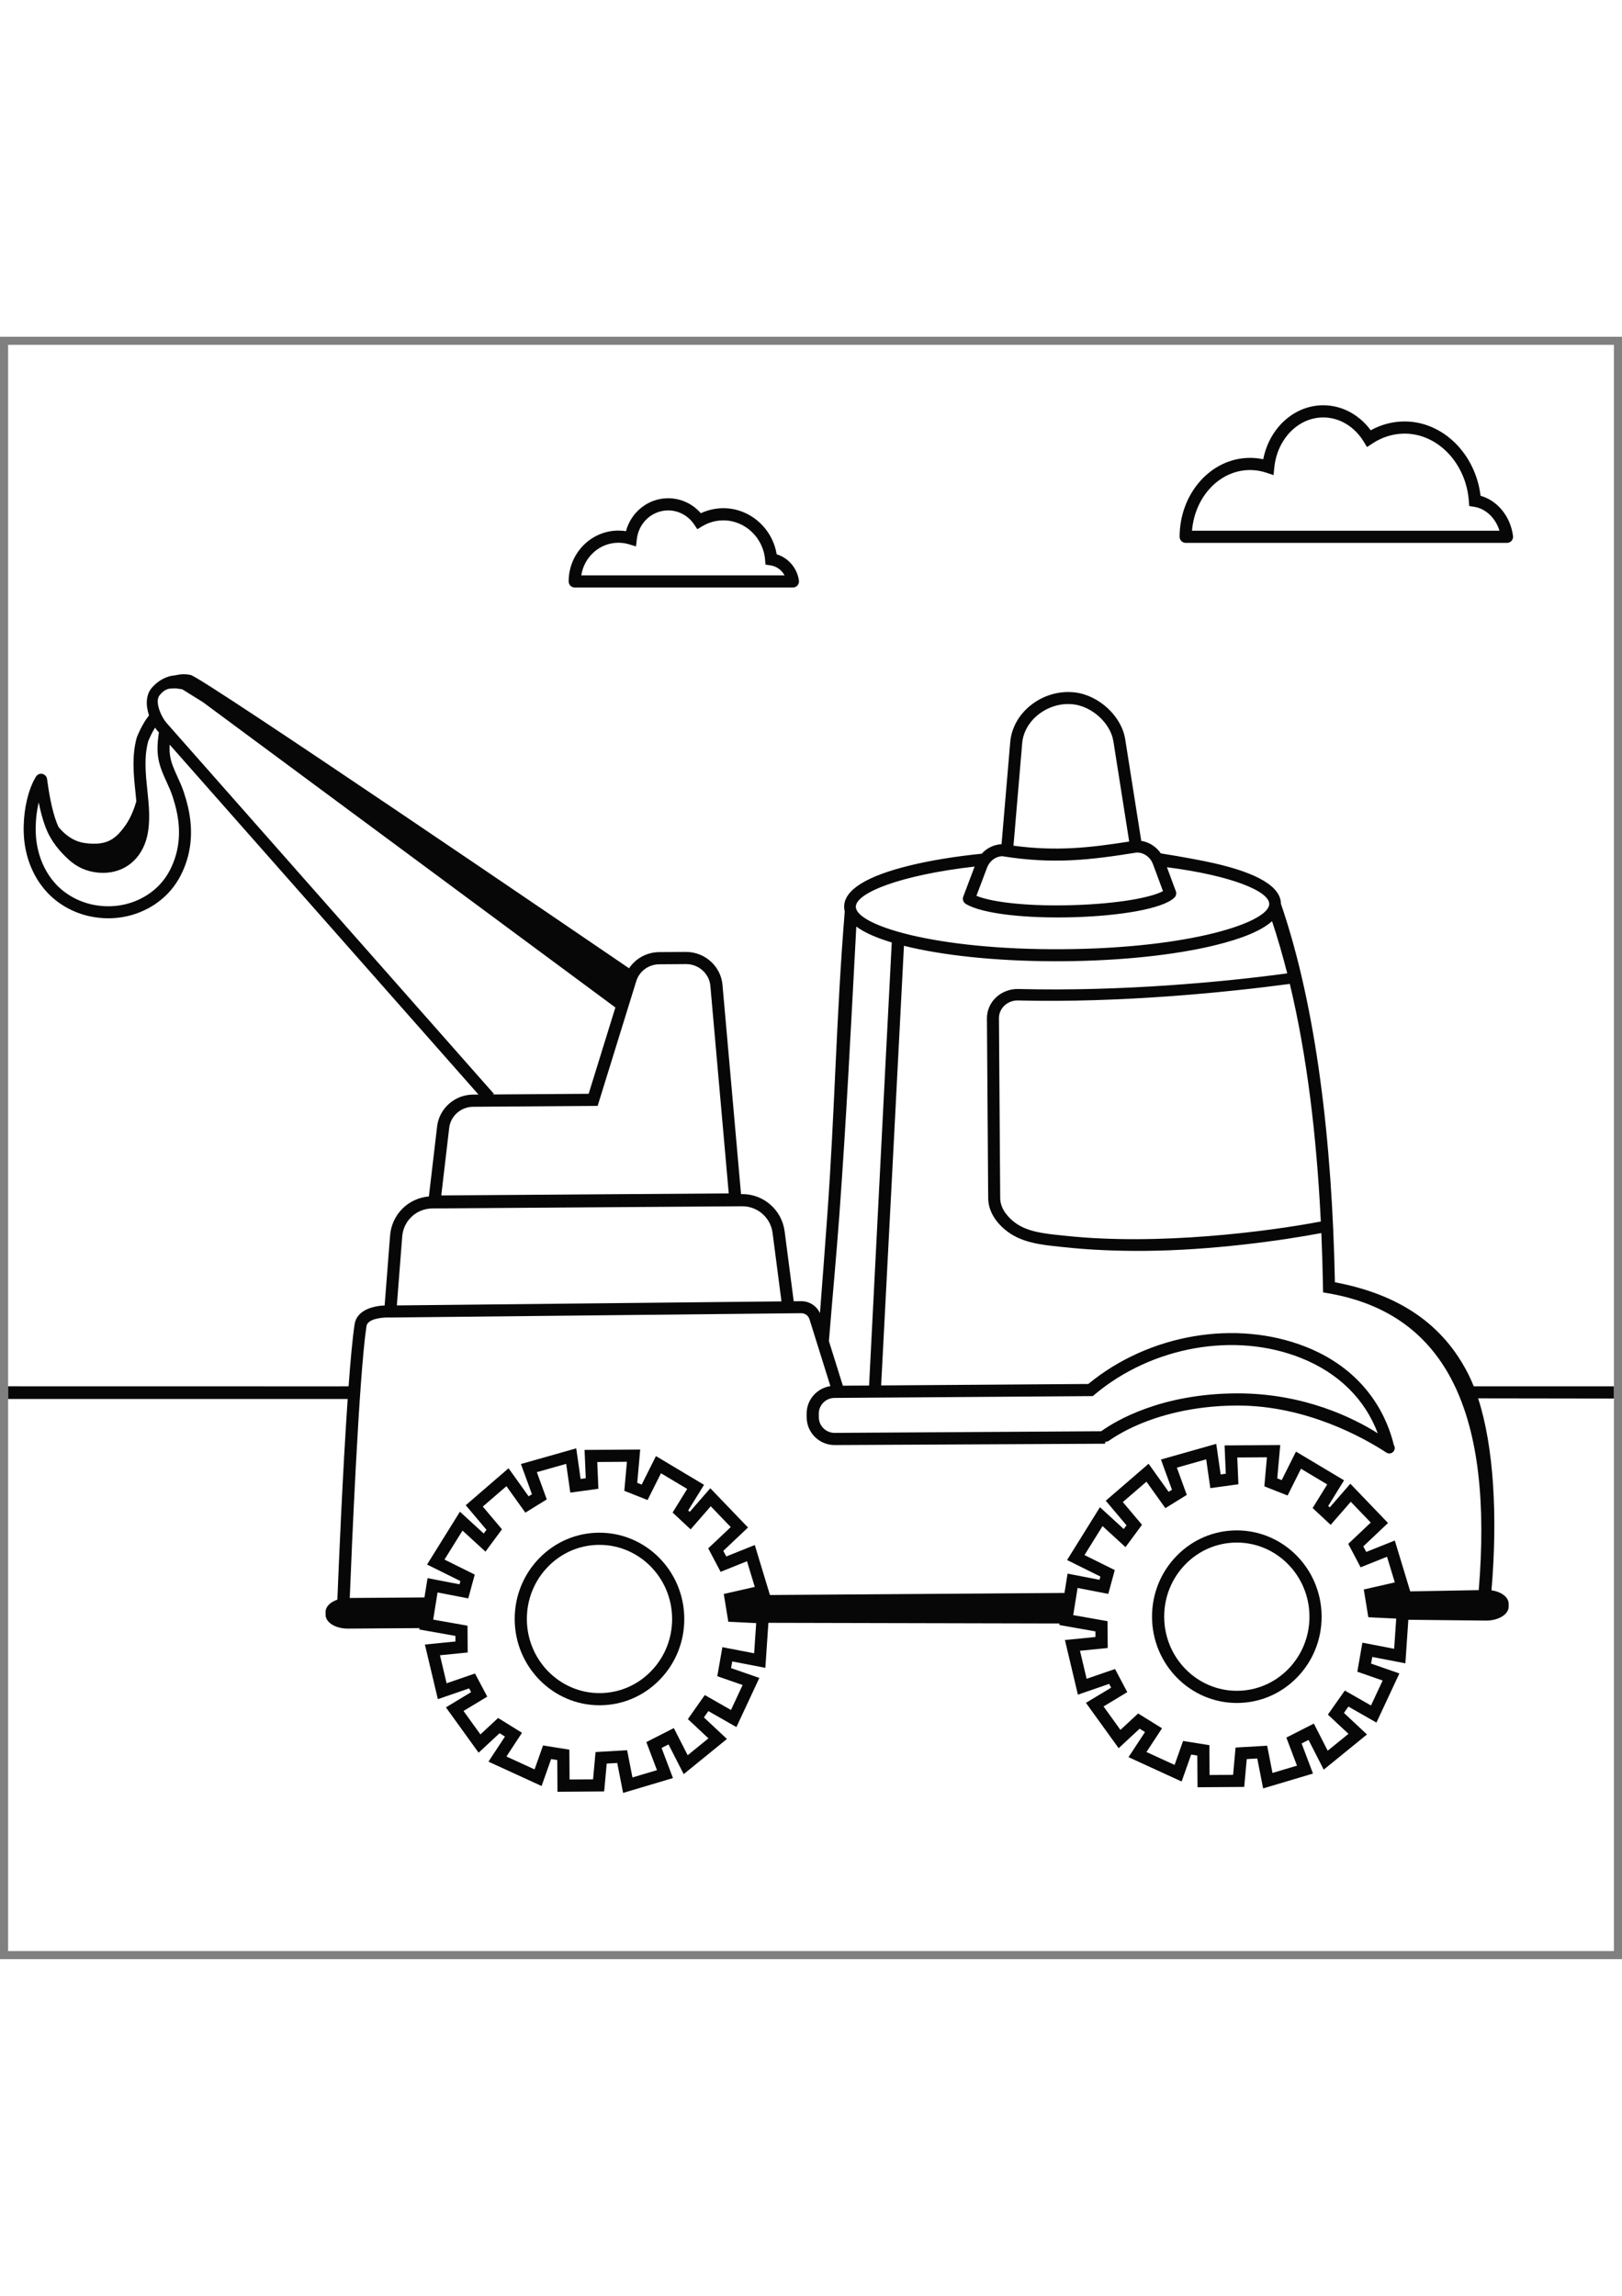 <?xml version="1.0" encoding="utf-8"?>
<!-- Generator: Adobe Illustrator 27.5.0, SVG Export Plug-In . SVG Version: 6.00 Build 0)  -->
<svg xmlns="http://www.w3.org/2000/svg" xmlns:xlink="http://www.w3.org/1999/xlink" viewBox="0 0 4898.979 4898.979" width="595" height="842" preserveAspectRatio="xMidYMid meet" data-scaled="true">
<rect x="0" y="0" width="4898.979" height="4898.979" fill="#808080" stroke="none"/>
<g>
	<rect x="24.495" y="24.495" style="fill:#FFFFFF;" width="4850.063" height="4850.063"/>
	<g>
		<g>
			<path style="fill:#070708;" d="M4569.829,601.767c0.663,5.233-0.956,10.498-4.443,14.455c-3.488,3.957-8.508,6.224-13.782,6.224
				h-970.397c-10.146,0-18.371-8.225-18.371-18.371c0-131.418,95.39-238.335,212.644-238.335c13.467,0,26.821,1.402,39.906,4.18
				c18.419-94.299,93.267-163.011,181.374-163.011c55.783,0,108.181,27.924,143.279,75.542
				c31.701-17.495,66.733-26.669,102.31-26.669c115.525,0,214.007,97.517,229.454,224.434
				C4522.933,494.679,4562.342,542.676,4569.829,601.767z M3600.302,585.704h928.629c-11.745-38.199-41.311-66.769-76.923-72.267
				l-14.454-2.231l-1.064-14.589c-8.354-114.443-93.632-204.093-194.141-204.093c-34.285,0-68.037,10.382-97.621,30.021
				l-15.914,10.567l-9.939-16.314c-27.898-45.802-73.551-73.147-122.115-73.147c-75.668,0-139.279,65.023-147.957,151.245
				l-2.302,22.872l-21.804-7.287c-15.878-5.307-32.437-7.999-49.217-7.999C3683.892,402.482,3608.428,483.125,3600.302,585.704z"/>
		</g>
		<g>
			<path style="fill:#070708;" d="M2413.052,736.301c0.736,5.266-0.844,10.592-4.333,14.603c-3.489,4.011-8.545,6.314-13.861,6.314
				h-658.953c-10.146,0-18.371-8.225-18.371-18.371c0-84.671,67.424-153.557,150.301-153.557c7.672,0,15.309,0.595,22.853,1.773
				c15.346-57.876,67.021-99.387,127.405-99.387c37.95,0,73.772,16.655,98.667,45.243c21.257-9.977,44.499-15.195,68.082-15.195
				c79.767,0,148.007,60.107,160.927,139.177C2380.944,667.583,2407.765,698.504,2413.052,736.301z M1755.678,720.475h614.059
				c-8.838-16.138-24.671-27.709-43.168-30.296l-14.589-2.042l-1.178-14.681c-5.361-66.724-60.69-118.991-125.961-118.991
				c-22.417,0-44.442,6.121-63.689,17.701l-14.957,8.997l-9.751-14.478c-17.824-26.469-47.115-42.268-78.353-42.268
				c-48.422,0-89.111,37.31-94.643,86.784l-2.449,21.906l-21.107-6.357c-10.393-3.13-21.179-4.718-32.059-4.718
				C1811.294,622.032,1764.272,664.763,1755.678,720.475z"/>
		</g>
		<g>
			<path style="fill:#070708;" d="M4874.484,3187.77c0.026-4.795,0.074-16.848,0-18.449h-423.281
				c-5.229-13.062-10.76-25.513-16.665-37.166c-75.872-149.718-207.674-240.439-402.683-277.035
				c-8.415-423.411-55.706-830.087-163.01-1142.809c-0.359-50.991-68.532-92.289-202.63-122.75
				c-34.885-7.924-103.734-20.71-160.121-29.476c-13.876-20.332-35.265-34.097-59.152-37.847
				c-15.38-97.422-45.66-289.224-48.268-305.764l-0.185-1.162c-10.935-69.378-79.177-132.783-152.13-141.342
				c-47.853-5.595-97.165,9.164-135.326,40.523c-35.311,29.019-56.6,68.449-59.947,111.026v0.015
				c-0.344,4.153-17.41,204.784-26.085,306.727c-23.263,1.223-44.571,11.763-59.91,28.755
				c-79.35,8.099-152.227,19.889-214.618,34.988c-133.657,32.344-201.241,74.597-200.883,125.588
				c0.033,4.675,0.648,9.267,1.82,13.778c-25.678,314.701-29.989,605.208-52.548,914.972
				c-7.11,97.618-14.445,197.356-22.304,298.001c-10.197-22.07-32.158-36.291-57.036-36.116l-0.216,0.001l-22.016,0.231
				l-27.478-211.421c-8.368-64.4-63.649-112.616-128.589-112.16l-3.091,0.021l-56.008-632.12
				c-4.967-56.014-53.49-99.444-110.419-99.169l-80.622,0.565c-37.606,0.267-71.29,19.054-91.092,48.83
				c-110.543-75.401-1286.512-877.123-1323.91-885.564c-13.066-2.946-25.818-3.082-38.228-0.793
				c0.003-0.009,0.003-0.017,0.005-0.026c-0.004,0.011-0.051,0.026-0.064,0.037c-1.826,0.339-3.648,0.706-5.459,1.15
				c-6.103,0.971-15.23,2.139-16.413,2.421c-22.534,5.381-41.362,17.852-56.73,35.06c-19.644,21.988-18.94,54.835-9.167,84.133
				c-11.211,14.368-23.656,34.246-36.35,65.068l-0.726,2.135c-15.181,55.658-9.428,110.968-3.862,164.456
				c0.958,9.219,1.868,18.432,2.718,27.644c-5.728,19.958-16.289,49.487-33.664,73.702c-29.138,40.606-55.649,61.402-121.77,52.438
				c-36.849-4.995-63.362-28.565-79.627-48.459c-1.911-4.099-3.742-8.327-5.427-12.764c-15.445-40.648-23.728-92.07-29.219-132.323
				l0-0.002c-1.038-7.612-6.758-13.746-14.279-15.313c-7.521-1.567-15.215,1.773-19.206,8.337
				c-12.001,19.742-20.841,42.929-27.816,72.985c-5.527,23.881-8.562,48.906-9.283,76.585
				c-1.32,60.898,13.032,115.813,42.723,163.322c8.334,13.133,18.14,25.804,29.257,37.768
				c33.589,35.54,79.181,60.837,128.378,71.227c19.083,4.034,38.219,5.958,57.152,5.825c48.542-0.342,95.693-14.225,136.758-40.823
				c15.285-10.094,29.088-21.51,41.069-33.973c12.749-13.347,23.86-28.093,33.106-43.978c15.893-27.895,27.135-58.946,32.481-89.673
				c5.184-28.543,5.864-59.046,2.021-90.659c-2.96-24.289-8.792-49.366-18.303-78.766c-5.206-16.617-12.49-32.595-19.535-48.047
				c-10.38-22.771-20.184-44.276-23.206-66.579c-1.323-9.446-1.562-20.203-0.954-31.873
				c154.289,174.777,762.39,863.658,932.743,1056.643l-16.393,0.115c-55.478,0.391-102.153,41.724-108.573,96.152l-24.842,211.42
				c-62.663,5.281-112.268,54.423-117.229,118.212l-16.42,210.965c-36.495,1.47-84.422,14.549-90.8,57.113
				c-6.197,41.36-12.324,108.281-18.094,187.031c-16.108-0.059-32.322,0.162-32.322,0.162l-996.038-0.173
				c0.172,8.359,0,19.095,0,19.095v19.095h1025.65c-15.15,220.323-27.393,510.244-31.161,606.034
				c-21.292,7.172-35.755,21.205-35.643,37.269l0.062,8.728c0.162,23.125,30.442,41.656,67.612,41.395l215.987-1.52l-0.68,4.216
				l109.16,19.326l0.119,16.882l-92.259,9.201l39.174,164.961l94.395-32.539l6.018,11.38l-76.118,45.908l98.796,136.896l63.3-58.856
				l16.287,10.095l-49.818,75.816l160.44,73.542l28.788-81.38l18.509,2.961l0.674,95.771l141.034-0.992l7.644-84.083l31.772-1.845
				l17.713,90.43l150.602-44.823l-34.371-90.911l20.973-10.673l45.821,89.724l130.653-106.215l-69.59-65.049l13.479-19.155
				l84.681,48.33l69.273-148.405l-85.42-29.713l3.51-20.101l100.035,19.271l9.224-135.902l879.316,2.027l-0.732,4.533
				l109.161,19.326l0.119,16.881l-92.26,9.201l39.175,164.962l94.395-32.54l6.019,11.38l-76.118,45.908l98.795,136.895
				l63.301-58.855l16.287,10.094l-49.818,75.816l160.44,73.542l28.789-81.38l18.509,2.962l0.674,95.77l141.034-0.992l7.643-84.083
				l31.772-1.844l17.713,90.43l150.602-44.824l-34.372-90.911l20.972-10.673l45.822,89.724l130.653-106.215l-69.59-65.049
				l13.48-19.154l84.681,48.33l69.273-148.406l-85.42-29.713l3.509-20.101l100.034,19.271l8.922-131.461l236.022,2.413
				c37.197-0.262,67.199-19.216,67.037-42.342l-0.062-8.728c-0.139-19.751-22.263-36.107-51.881-40.309
				c19.179-224.788,6.715-435.134-40.356-579.753l410.126,0.604C4874.67,3198.367,4874.443,3195.629,4874.484,3187.77z
				 M3989.291,2671.656c-164.414,31.157-493.775,72.938-771.062,43.131c-4.618-0.497-9.288-0.977-13.993-1.462
				c-49.777-5.125-101.251-10.43-138.344-38.102c-16.676-12.431-44.696-38.636-44.948-74.477l-3.819-542.859
				c-0.101-14.361,6.039-28.387,16.837-38.479c10.342-9.66,24.397-15.17,38.823-15.271c0.62-0.004,1.246-0.001,1.867,0.015
				c308.471,7.818,628.306-24.274,821.025-49.957C3947.154,2169.136,3976.547,2411.66,3989.291,2671.656z M3433.543,1557.456
				c21.431-0.095,40.981,13.953,48.891,35.252l30.155,81.277c-33.891,18.6-130.254,37.739-268.279,42.222
				c-129.434,4.236-244.013-6.926-295.175-28.059l32.14-85.111c7.533-19.963,25.212-33.382,45.319-34.57
				C3182.291,1593.587,3293.702,1579.788,3433.543,1557.456z M3087.271,1228.365c2.563-32.651,19.189-63.133,46.806-85.829
				c30.576-25.126,69.949-36.996,108.057-32.515c56.894,6.673,112.079,57.478,120.509,110.941l0.082-0.011
				c1.307,8.807,8.456,54.132,47.808,303.39c-119.787,18.769-219.842,29.908-349.493,12.506
				c23.178-272.44,25.893-304.401,26.219-308.483L3087.271,1228.365z M2943.692,1599.813l-34.3,90.842
				c-3.089,8.181,0.095,17.402,7.575,21.934c51.829,31.382,188.708,43.94,322.626,40.321
				c137.095-3.705,271.077-24.377,307.373-59.178c5.221-5.004,6.973-12.631,4.457-19.411l-26.873-72.441
				c196.055,25.121,308.706,72.661,308.974,110.682c0.389,55.3-236.572,134.107-623.373,136.828s-624.848-72.745-625.237-128.045
				C2584.623,1680.12,2716.425,1625.899,2943.692,1599.813z M3522.134,1595.369c0.052,0.14,0.105,0.28,0.156,0.421
				L3522.134,1595.369z M2586.348,1780.998c24.017,17.823,59.736,33.868,107.089,48.042c-4.7,90.846-21.258,405.274-68.5,1337.837
				l-79.218,0.557l-42.163-134.753c9.977-122.656,22.944-262.133,31.503-379.702
				C2556.565,2357.707,2569.47,2095.805,2586.348,1780.998z M3320.744,3317.778c-0.461-1.108-0.444-2.168,0.182-3.175
				C3320.761,3315.655,3320.704,3316.713,3320.744,3317.778z M3327.468,3303.926c-0.435,0.31-0.774,0.696-1.169,1.039
				l-805.117,4.963c-26.306,0.186-47.852-20.845-48.035-46.883l-0.078-11.147c-0.183-26.031,21.065-47.357,47.371-47.542
				l780.068-5.488l5.071-4.263c173.576-145.976,424.396-190.469,624.126-110.715c113.302,45.235,192.875,124.312,231.645,227.319
				c-73.065-46.228-222.433-120.598-422.952-120.598c-0.939,0-1.895,0-2.84,0.006
				C3506.195,3191.432,3369.765,3273.773,3327.468,3303.926z M477.463,1268.51c3.729,27.529,15.12,52.515,26.137,76.679
				c6.885,15.107,13.392,29.378,17.973,44.003c8.832,27.295,14.189,50.22,16.859,72.142c3.402,27.989,2.832,54.834-1.724,79.92
				c-4.661,26.773-14.44,53.765-28.2,77.914c-7.728,13.276-17.116,25.733-27.86,36.979c-10.084,10.492-21.816,20.179-34.732,28.712
				c-48.836,31.624-107.975,42.224-166.54,29.861c-42.044-8.881-80.931-30.421-109.392-60.535
				c-9.507-10.23-17.948-21.129-25.03-32.289c-25.814-41.31-38.313-89.489-37.151-143.119c0.653-25.129,3.388-47.789,8.356-69.256
				c0.258-1.113,0.519-2.216,0.783-3.308c5.103,25.417,11.679,51.233,20.449,74.32c17.187,45.26,45.364,75.318,68,96.455
				c26.274,24.511,56.146,37.983,91.33,41.186c68.248,6.16,123.534-31.148,144.329-97.331c9.234-29.363,11.683-67.123,7.491-115.441
				c-0.99-11.353-2.168-22.714-3.35-34.071c-5.42-52.096-10.543-101.317,2.486-150.071c7.167-17.259,14.099-30.393,20.705-40.859
				c2.642,3.822,5.367,7.432,8.176,10.614l0.42,0.473c0.505,0.571,1.615,1.83,3.053,3.458c-0.43,2.504-0.87,5.01-1.242,7.494
				C475.206,1227.694,474.774,1249.336,477.463,1268.51z M503.764,1166.991c-18.01-20.399-37.44-66.871-21.298-84.937
				c3.378-3.781,13.415-17.123,29.553-19.42c5.693-0.809,12.666-0.955,19.53-0.82l18.813,2.686l62.222,38.641l1246.052,922.208
				l-80.689,260.636l-291.155,2.047c1.813-0.438,3.603-0.946,5.453-1.268C591.738,1266.634,511.332,1175.546,503.764,1166.991z
				 M1356.731,2388.889c4.252-36.061,35.352-63.447,72.339-63.707l376.02-2.646l116.587-376.588
				c9.377-30.293,37.373-50.802,69.667-51.029l80.619-0.565c0.177-0.003,0.35-0.003,0.526-0.003
				c37.732,0,69.765,28.753,73.036,65.671l55.532,626.743l-868.295,6.106L1356.731,2388.889z M1305.89,2632.201l935.591-6.581
				c46.409-0.326,85.915,34.129,91.896,80.148l26.911,207.079l-1161.674,12.19l16.186-207.963
				C1218.537,2669.027,1257.697,2632.541,1305.89,2632.201z M2283.933,3884.335l-6.186,91.118l-95.95-18.486l-15.312,87.69
				l76.482,26.606l-35.196,75.396l-79.067-45.127l-51.12,72.632l62.174,58.116l-62.716,50.981l-41.85-81.941l-83.03,42.243
				l32.056,84.768l-73.987,22.025l-16.1-82.224l-95.389,5.545l-7.494,82.42l-70.978,0.5l-0.634-90.138l-79.458-12.712
				l-25.592,72.352l-85.013-38.968l47.043-71.599l-72.189-44.746l-53.373,49.624l-51.097-70.801l71.687-43.246l-36.966-69.889
				l-85.786,29.572l-20.094-84.612l83.78-8.364l-0.57-80.952l-103.652-18.36l13.229-81.982l92.702,17.905l19.6-71.865l-91.45-45.334
				l54.502-87.541l69.326,63.592l49.841-67.45l-57.885-68.636l71.343-61.567l57.155,79.914l64.688-40.015l-29.984-82.24
				l88.566-25.094l12.464,86.872l84.878-11.613l-3.445-80.842l89.578-0.63l-7.839,87.661l70.231,27.751l40.486-80.81l79.208,47.339
				l-44.082,71.303l54.471,50.773l60.76-69.734l60.363,62.847l-68.005,64.253l37.391,70.831l79.709-31.909l23.519,77.531
				l-93.681,21.328l13.719,83.849l63.981,3.108l0,0h0.001L2283.933,3884.335z M4210.829,3961.864l-95.95-18.486l-15.313,87.69
				l76.482,26.606l-35.196,75.397l-79.066-45.128l-51.121,72.632l62.174,58.116l-62.716,50.981l-41.85-81.941l-83.03,42.244
				l32.056,84.767l-73.986,22.026l-16.1-82.224l-95.389,5.545l-7.494,82.419l-70.978,0.5l-0.634-90.137l-79.458-12.711
				l-25.592,72.351l-85.013-38.968l47.043-71.599l-72.19-44.746l-53.373,49.624l-51.097-70.8l71.687-43.246l-36.965-69.889
				l-85.787,29.572l-20.094-84.612l83.779-8.364l-0.57-80.952l-103.652-18.36l13.229-81.982l92.701,17.905l19.601-71.866
				l-91.45-45.334l54.502-87.541l69.325,63.591l49.842-67.45l-57.886-68.636l71.343-61.567l57.154,79.914l64.689-40.015
				l-29.984-82.24l88.566-25.094l12.464,86.873l84.878-11.613l-3.445-80.842l89.578-0.63l-7.84,87.662l70.231,27.751l40.487-80.811
				l79.208,47.34l-44.082,71.303l54.47,50.772l60.76-69.733l60.362,62.847l-68.004,64.253l37.391,70.831l79.709-31.909
				l23.519,77.531l-93.682,21.327l13.72,83.85l84.22,4.09L4210.829,3961.864z M4466.284,3784.7l-206.931,3.806l-46.58-153.561
				l-86.191,34.503l-8.916-16.886l74.635-70.519l-113.835-118.543l-62.184,71.37l-4.626-4.309l47.842-77.381l-145.197-86.776
				l-43.146,86.115l-13.404-5.294l8.993-100.61l-168.102,1.182l3.639,85.446l-15.561,2.13l-13.244-92.321l-167.033,47.331
				l33.283,91.296l-10.027,6.2l-60.585-84.71l-129.317,111.6l62.595,74.225l-8.314,11.253l-71.848-65.906l-99.291,159.501
				l100.633,49.874l-2.682,9.838l-96.457-18.632l-9.41,58.322l-889.536,6.258l-45.793-150.968l-86.191,34.503l-8.916-16.885
				l74.635-70.519l-113.836-118.543l-62.184,71.37l-4.626-4.309l47.842-77.382l-145.197-86.776l-43.146,86.116l-13.403-5.294
				l8.992-100.611l-168.102,1.183l3.639,85.446l-15.561,2.13l-13.244-92.321l-167.033,47.331l33.283,91.295l-10.027,6.201
				l-60.585-84.71l-129.318,111.599l62.595,74.224l-8.315,11.254l-71.848-65.906l-99.291,159.5l100.633,49.874l-2.682,9.839
				l-96.456-18.632l-9.412,58.331l-225.556,1.587c5.656-142.176,27.592-668.109,50.463-820.751
				c3.284-21.935,44.808-26.131,63.649-26.264c2.354-0.016,4.357,0.029,5.885,0.113l0.591,0.031l1242.714-13.037l0.092,0
				c11.592-0.082,21.699,7.285,25.165,18.361l63.138,201.783c-40.788,6.157-72.047,41.299-71.75,83.492l0.078,11.146
				c0.325,46.298,38.474,83.694,85.017,83.366l815.828-4.041c1.323-2.058,1.35-4.075,0.649-6.047
				c3.825,0.438,7.801-0.451,11.167-2.823c15.198-10.709,44.948-29.633,88.634-48.438c60.813-26.175,161.866-57.475,297.988-57.96
				c0.891-0.006,1.746-0.006,2.631-0.006c206.642,0,379.513,96.698,448.961,141.993c12.11,7.898,27.754-2.585,24.999-16.778
				c-0.413-2.128-1.271-4.1-2.441-5.872c-17.168-72.569-75.032-221.638-266.505-296.93
				c-210.423-82.744-472.832-38.573-656.281,112.454l-625.733,4.402c7.669-147.42,56.641-1087.183,68.902-1327.536
				c7.135,1.785,14.448,3.54,22.002,5.255c122.708,27.874,285.426,42.556,458.184,41.34
				c172.758-1.215,335.252-18.184,457.557-47.781c84.736-20.506,142.875-45,174.021-73.173
				c16.825,50.59,32.083,103.201,45.865,157.669c-191.982,25.917-499.575,55.072-812.21,47.161
				c-24.786-0.645-49.291,8.535-67.063,25.137c-17.8,16.625-27.911,39.75-27.744,63.448l3.819,542.86
				c0.263,37.347,21.175,73.393,58.873,101.488c45.241,33.758,104.507,39.858,156.791,45.241c4.653,0.48,9.264,0.955,13.828,1.447
				c79.475,8.544,161.345,11.708,241.701,11.143c203.269-1.43,414.376-31.019,535.046-53.799
				c2.329,54.031,3.978,108.767,4.958,164.157l0.265,15.032l14.822,2.53C4375.133,2950.502,4509.701,3260.308,4466.284,3784.7z"/>
			<path style="fill:#070708;" d="M1809.846,3611.3c-0.377,0.002-0.745,0.005-1.121,0.008
				c-68.053,0.478-131.895,27.779-179.859,76.94c-48.13,49.335-74.521,114.797-74.313,184.329
				c0.437,143.698,115.679,260.264,256.893,259.845c0.37-0.003,0.735-0.005,1.107-0.008c68.059-0.479,131.904-27.78,179.883-76.953
				c48.145-49.347,74.539-114.821,74.319-184.359C2066.311,3727.434,1951.06,3610.886,1809.846,3611.3z M1966.135,4029.806
				c-41.07,42.091-95.67,65.464-153.851,65.867c-0.313,0.002-0.631,0.004-0.945,0.007c-120.959,0.36-219.669-99.774-220.044-223.218
				c-0.179-59.844,22.504-116.154,63.87-158.552c41.058-42.086,95.652-65.452,153.827-65.861c0.317-0.002,0.637-0.005,0.957-0.007
				c120.963-0.354,219.681,99.762,220.062,223.175C2030.201,3931.068,2007.517,3987.389,1966.135,4029.806z"/>
			<path style="fill:#070708;" d="M3734.805,3604.349c-0.371,0.002-0.735,0.005-1.107,0.008
				c-68.064,0.479-131.91,27.78-179.873,76.947c-48.135,49.341-74.521,114.802-74.307,184.34
				c0.437,143.681,115.685,260.24,256.902,259.827c0.371-0.002,0.735-0.005,1.106-0.007c68.059-0.479,131.905-27.78,179.88-76.947
				c48.153-49.341,74.545-114.815,74.319-184.359C3991.27,3720.477,3876.016,3603.93,3734.805,3604.349z M3891.109,4022.861
				c-41.071,42.085-95.668,65.458-153.848,65.861c-0.317,0.002-0.634,0.004-0.945,0.007
				c-120.962,0.354-219.678-99.774-220.056-223.199c-0.188-59.85,22.495-116.165,63.861-158.57
				c41.065-42.085,95.662-65.452,153.842-65.861c0.317-0.003,0.634-0.005,0.95-0.007c120.956-0.361,219.678,99.755,220.068,223.181
				C3955.176,3924.129,3932.494,3980.45,3891.109,4022.861z"/>
		</g>
	</g>
</g>
</svg>
